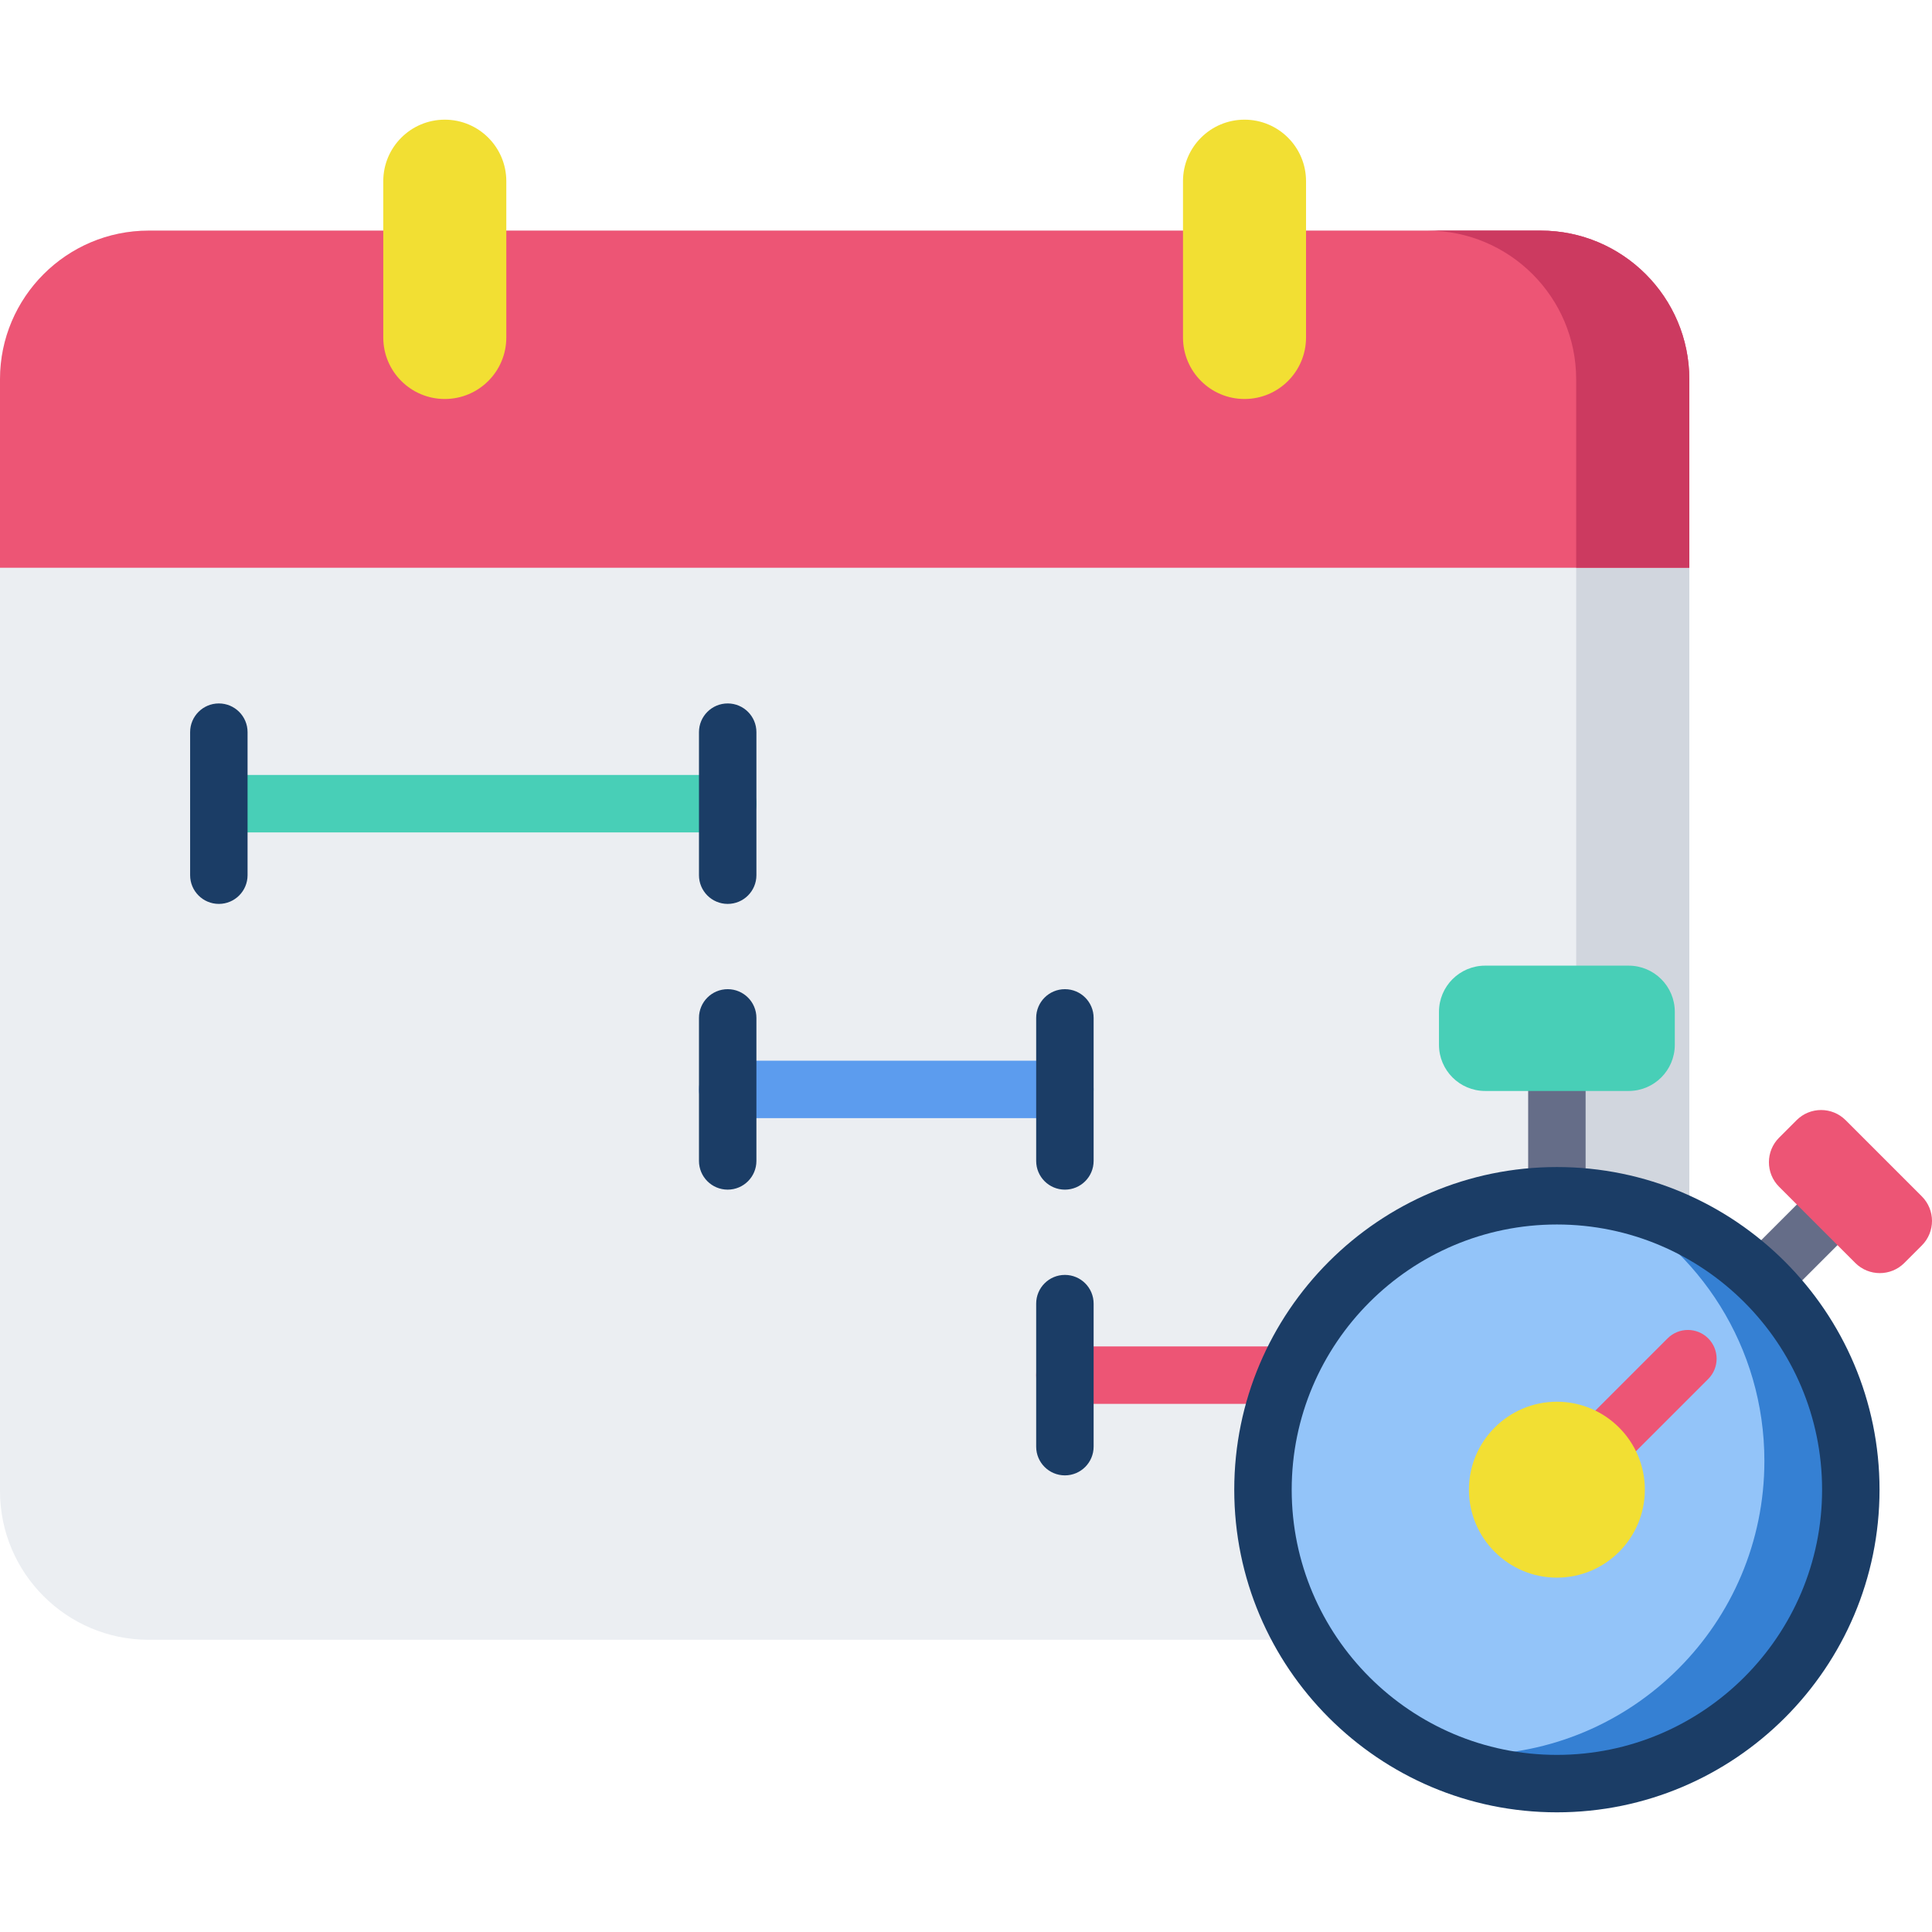 <?xml version="1.0" encoding="iso-8859-1"?>
<!-- Generator: Adobe Illustrator 19.0.0, SVG Export Plug-In . SVG Version: 6.00 Build 0)  -->
<svg version="1.1" id="Capa_1" xmlns="http://www.w3.org/2000/svg" xmlns:xlink="http://www.w3.org/1999/xlink" x="0px" y="0px"
	 viewBox="0 0 512 512" style="enable-background:new 0 0 512 512;" xml:space="preserve">
<path style="fill:#EBEEF2;" d="M408.29,61.114H39.394C17.672,61.114,0,78.786,0,100.508v294.659
	c0,21.721,17.672,39.393,39.394,39.393H408.29c21.722,0,39.394-17.672,39.394-39.393V100.508
	C447.684,78.786,430.012,61.114,408.29,61.114z"/>
<path style="fill:#D1D6DE;" d="M408.29,61.114h-29.981c21.722,0,39.394,17.672,39.394,39.394v294.659
	c0,21.721-17.672,39.393-39.394,39.393h29.981c21.722,0,39.394-17.672,39.394-39.393V100.508
	C447.684,78.786,430.012,61.114,408.29,61.114z"/>
<path style="fill:#ED5575;" d="M408.29,61.114H39.394C17.672,61.114,0,78.786,0,100.508v49.952h447.684v-49.952
	C447.684,78.786,430.012,61.114,408.29,61.114z"/>
<path style="fill:#CC3A60;" d="M408.29,61.114h-29.981c21.722,0,39.394,17.672,39.394,39.394v49.952h29.981v-49.952
	C447.684,78.786,430.012,61.114,408.29,61.114z"/>
<g>
	<path style="fill:#F2DF33;" d="M117.874,31.714c-9.004,0-16.303,7.299-16.303,16.303v41.417c0,9.004,7.299,16.303,16.303,16.303
		s16.303-7.299,16.303-16.303V48.017C134.176,39.013,126.878,31.714,117.874,31.714z"/>
	<path style="fill:#F2DF33;" d="M329.81,31.714c-9.004,0-16.303,7.299-16.303,16.303v41.417c0,9.004,7.299,16.303,16.303,16.303
		s16.303-7.299,16.303-16.303V48.017C346.113,39.013,338.814,31.714,329.81,31.714z"/>
</g>
<path style="fill:#ED5575;" d="M389.687,372.039H282.21c-4.204,0-7.612-3.407-7.612-7.612s3.408-7.611,7.612-7.611h107.478
	c4.204,0,7.611,3.407,7.611,7.611S393.892,372.039,389.687,372.039z"/>
<path style="fill:#48CFB7;" d="M192.846,220.593H57.996c-4.204,0-7.611-3.407-7.611-7.611c0-4.205,3.408-7.611,7.611-7.611h134.85
	c4.204,0,7.611,3.407,7.611,7.611C200.457,217.186,197.049,220.593,192.846,220.593z"/>
<path style="fill:#5C9CEE;" d="M282.21,296.316h-89.364c-4.204,0-7.611-3.407-7.611-7.611c0-4.205,3.408-7.612,7.611-7.612h89.364
	c4.204,0,7.612,3.407,7.612,7.612C289.821,292.91,286.414,296.316,282.21,296.316z"/>
<g>
	<path style="fill:#1B3D66;" d="M57.996,239.545c-4.204,0-7.611-3.407-7.611-7.611V194.03c0-4.205,3.408-7.611,7.611-7.611
		s7.611,3.407,7.611,7.611v37.903C65.607,236.138,62.2,239.545,57.996,239.545z"/>
	<path style="fill:#1B3D66;" d="M192.846,239.545c-4.204,0-7.611-3.407-7.611-7.611V194.03c0-4.205,3.408-7.611,7.611-7.611
		c4.204,0,7.611,3.407,7.611,7.611v37.903C200.457,236.138,197.05,239.545,192.846,239.545z"/>
	<path style="fill:#1B3D66;" d="M192.846,315.267c-4.204,0-7.611-3.407-7.611-7.611v-37.903c0-4.205,3.408-7.611,7.611-7.611
		c4.204,0,7.611,3.407,7.611,7.611v37.903C200.457,311.86,197.05,315.267,192.846,315.267z"/>
	<path style="fill:#1B3D66;" d="M282.21,315.267c-4.204,0-7.612-3.407-7.612-7.611v-37.903c0-4.205,3.408-7.611,7.612-7.611
		s7.612,3.407,7.612,7.611v37.903C289.821,311.86,286.414,315.267,282.21,315.267z"/>
	<path style="fill:#1B3D66;" d="M282.21,390.99c-4.204,0-7.612-3.407-7.612-7.612v-37.903c0-4.205,3.408-7.611,7.612-7.611
		s7.612,3.407,7.612,7.611v37.903C289.821,387.582,286.414,390.99,282.21,390.99z"/>
</g>
<path d="M389.688,390.99c-4.204,0-7.612-3.407-7.612-7.612v-37.903c0-4.205,3.408-7.611,7.612-7.611
	c4.204,0,7.611,3.407,7.611,7.611v37.903C397.3,387.582,393.892,390.99,389.688,390.99z"/>
<g>
	<path style="fill:#656D88;" d="M466.816,346.962c-1.948,0-3.896-0.743-5.382-2.23c-2.973-2.973-2.973-7.792,0-10.764l14.754-14.753
		c2.973-2.972,7.792-2.973,10.764,0.001c2.973,2.973,2.973,7.792,0,10.764l-14.754,14.753
		C470.712,346.218,468.764,346.962,466.816,346.962z"/>
	<path style="fill:#656D88;" d="M412.593,324.502c-4.204,0-7.612-3.407-7.612-7.611v-27.775c0-4.205,3.408-7.612,7.612-7.612
		s7.611,3.407,7.611,7.612v27.775C420.204,321.095,416.796,324.502,412.593,324.502z"/>
</g>
<circle style="fill:#93C4F9;" cx="412.594" cy="394.783" r="77.891"/>
<path style="fill:#3580D3;" d="M425.409,317.958c25.043,12.952,42.172,39.072,42.172,69.212c0,43.018-34.873,77.891-77.891,77.891
	c-4.367,0-8.645-0.377-12.816-1.068c10.702,5.535,22.841,8.68,35.72,8.68c43.018,0,77.891-34.873,77.891-77.891
	C490.484,356.132,462.326,324.073,425.409,317.958z"/>
<path style="fill:#1B3D66;" d="M412.593,480.285c-47.147,0-85.502-38.356-85.502-85.502s38.356-85.504,85.502-85.504
	s85.502,38.357,85.502,85.504S459.739,480.285,412.593,480.285z M412.593,324.502c-38.753,0-70.279,31.527-70.279,70.281
	c0,38.753,31.527,70.279,70.279,70.279s70.279-31.527,70.279-70.279C482.872,356.029,451.346,324.502,412.593,324.502z"/>
<path style="fill:#ED5575;" d="M423.693,391.294c-1.948,0-3.896-0.743-5.382-2.229c-2.973-2.974-2.973-7.792,0-10.765l23.618-23.618
	c2.973-2.972,7.792-2.972,10.764,0c2.973,2.974,2.973,7.792,0,10.765l-23.618,23.618C427.59,390.55,425.641,391.294,423.693,391.294
	z"/>
<path style="fill:#48CFB7;" d="M431.601,255.907h-38.017c-6.759,0-12.239,5.479-12.239,12.239v8.732
	c0,6.759,5.479,12.239,12.239,12.239h38.017c6.759,0,12.239-5.479,12.239-12.239v-8.732
	C443.84,261.386,438.36,255.907,431.601,255.907z"/>
<path style="fill:#ED5575;" d="M509.308,317.054l-20.194-20.194c-3.591-3.591-9.412-3.591-13.002,0l-4.638,4.638
	c-3.591,3.591-3.591,9.412,0,13.003l20.194,20.194c3.591,3.591,9.412,3.591,13.002,0l4.638-4.638
	C512.897,326.466,512.897,320.645,509.308,317.054z"/>
<path style="fill:#F2DF33;" d="M412.593,371.471c-12.853,0-23.31,10.457-23.31,23.311c0,12.853,10.457,23.31,23.31,23.31
	s23.31-10.457,23.31-23.31C435.903,381.929,425.446,371.471,412.593,371.471z"/>
<g>
</g>
<g>
</g>
<g>
</g>
<g>
</g>
<g>
</g>
<g>
</g>
<g>
</g>
<g>
</g>
<g>
</g>
<g>
</g>
<g>
</g>
<g>
</g>
<g>
</g>
<g>
</g>
<g>
</g>
</svg>
